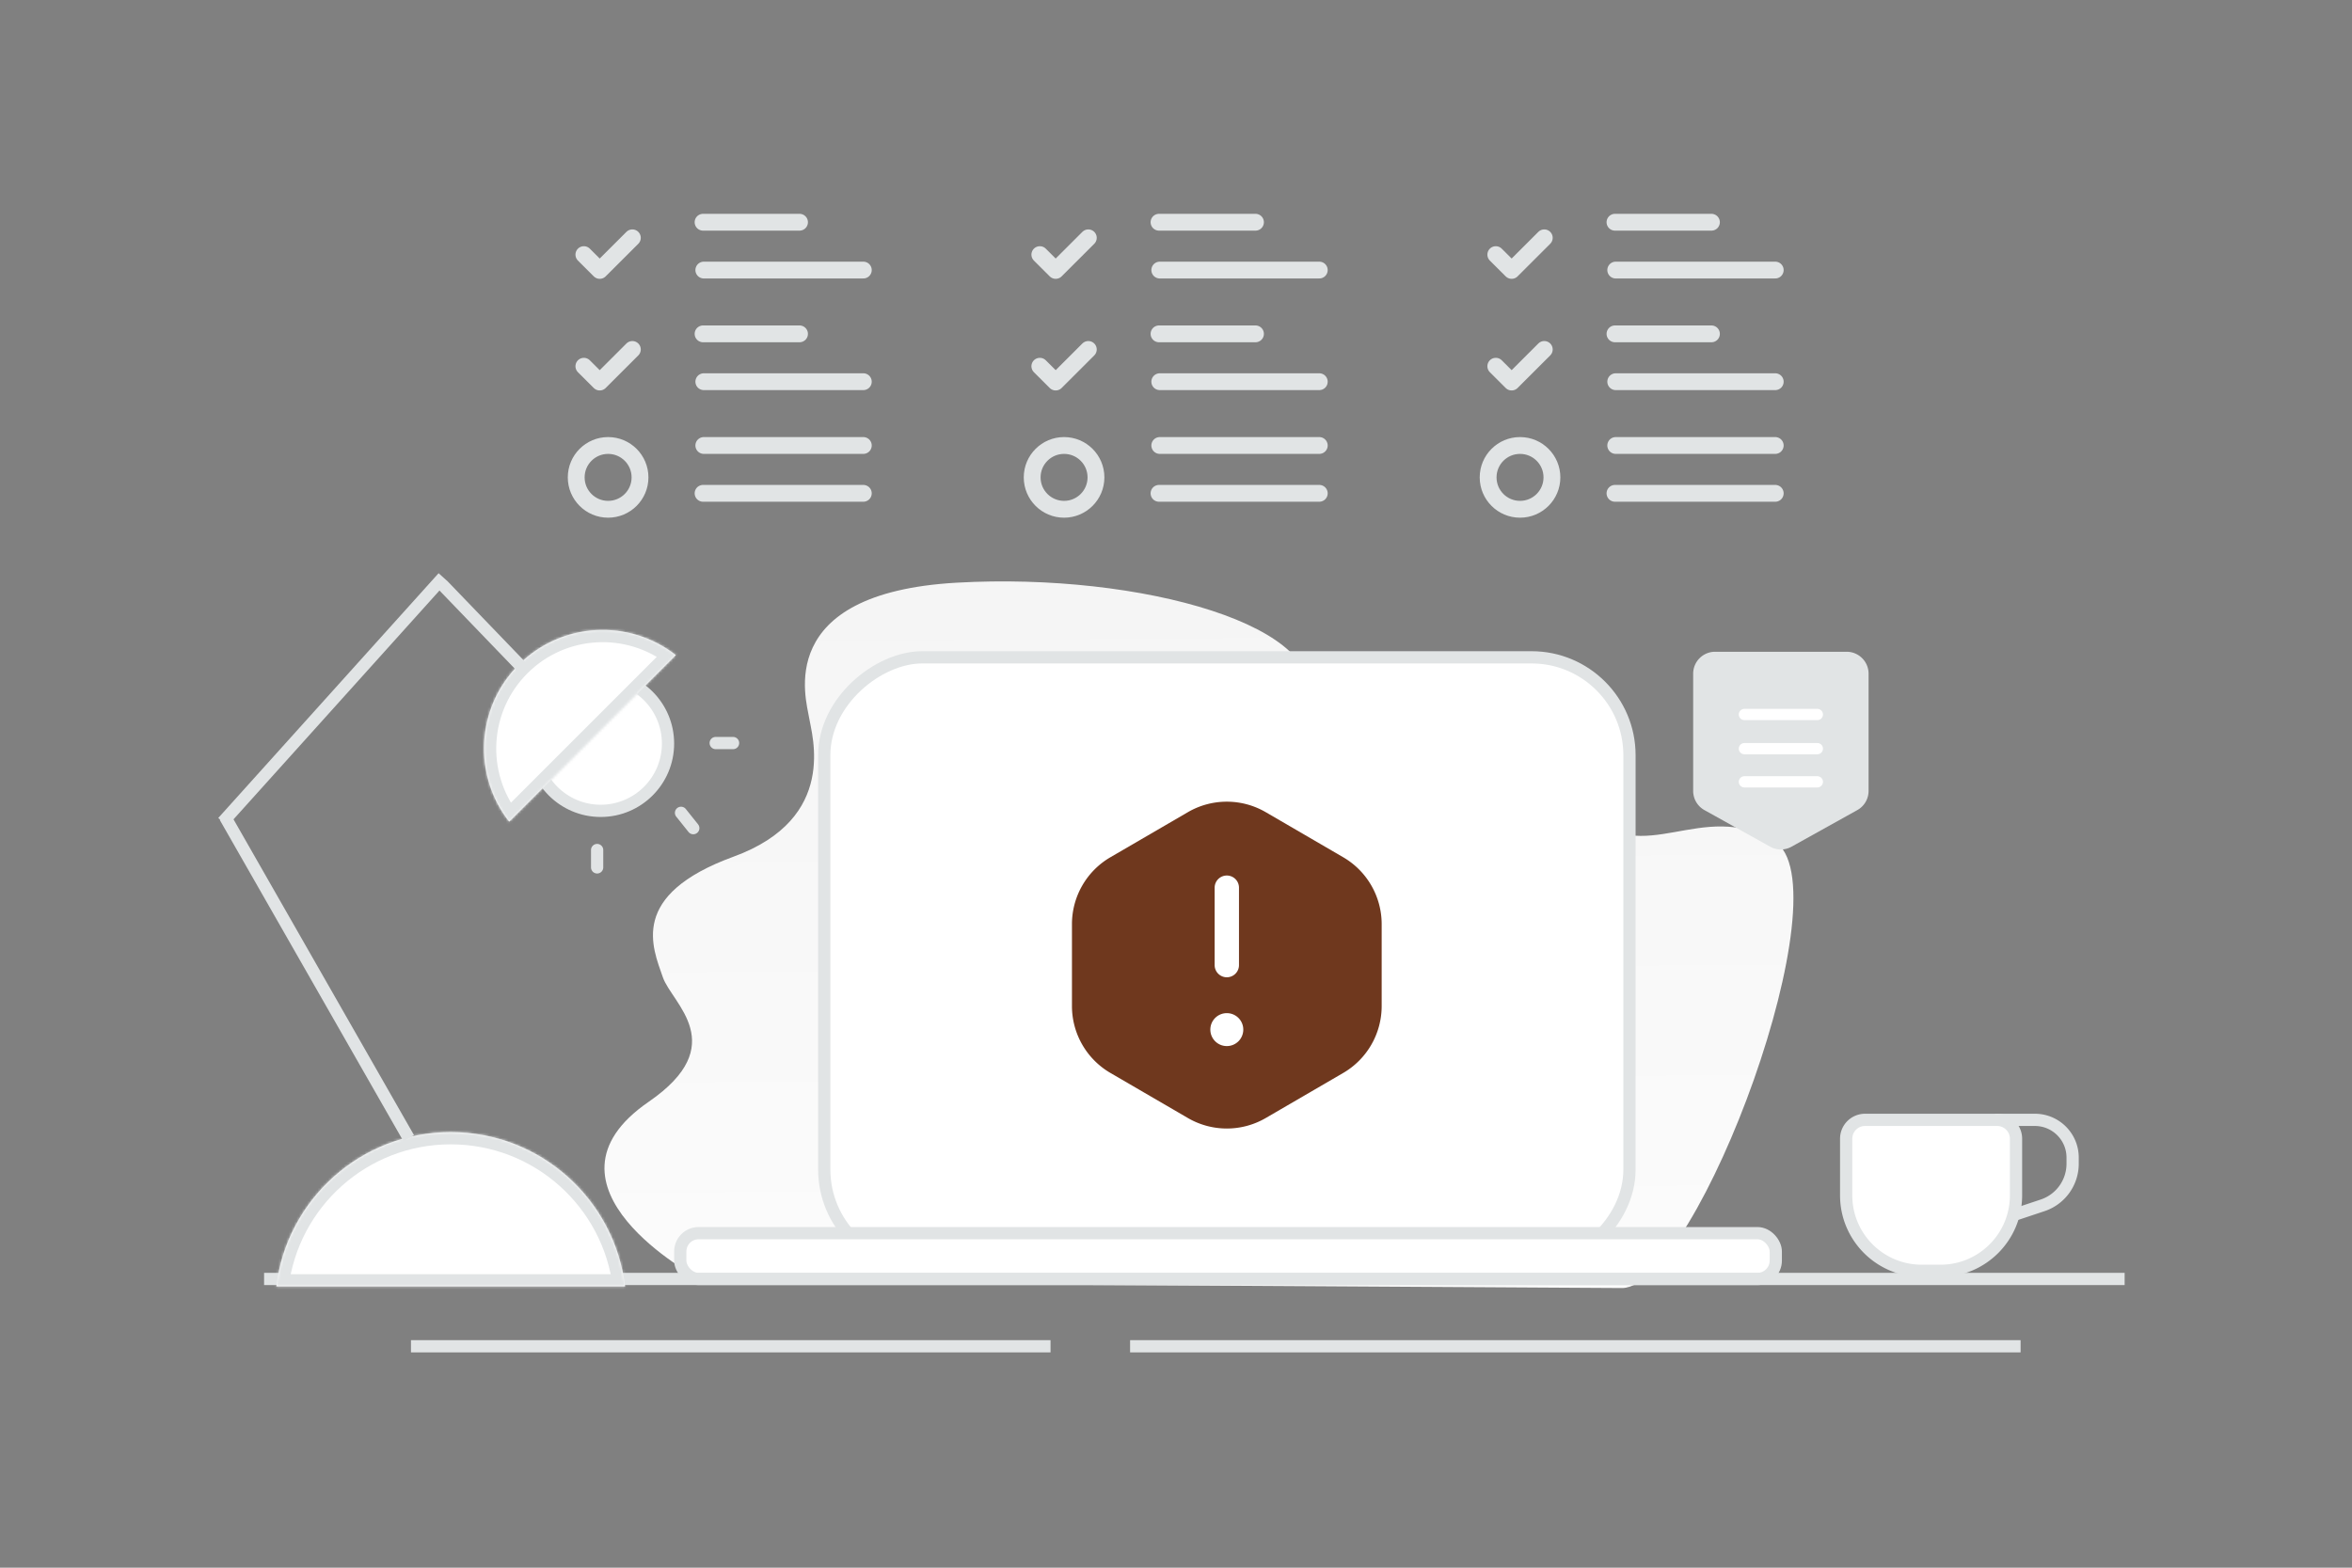 <svg width="900" height="600" viewBox="0 0 900 600" fill="none" xmlns="http://www.w3.org/2000/svg"><rect x="0" y="0" width="900" height="600" fill="#808080" stroke="none"/><path fill="transparent" d="M0 0h900v600H0z"/><path d="M366.138 223.008c70.658-4 144.739 16.834 133.85 47.036-10.89 30.203 58.218-10.727 85.796.162 19.634 7.752 11.786 31.353 21.284 40.862 21.779 21.803 44.054-5.653 71.772 10.821 27.718 16.474-29.031 170.226-57.989 171.084l-330.279-1.957-23.702-2.078s-65.562-34.975-18.663-67.238c31.712-21.815 8.895-37.657 5.445-47.644-3.959-11.467-13.198-31.494 27.06-46.191 40.258-14.696 29.864-46.676 28.873-53.296-.989-6.624-14.104-47.561 56.553-51.561z" fill="url(#a)"/><rect x="623.524" y="251.576" width="233.477" height="308.124" rx="37.471" transform="rotate(90 623.524 251.576)" fill="#fff" stroke="#E1E4E5" stroke-width="4.684"/><rect x="260.303" y="471.964" width="419.206" height="17.533" rx="7.026" fill="#fff" stroke="#E1E4E5" stroke-width="4.684"/><path stroke="#E1E4E5" stroke-width="4.684" d="M101.052 489.496H813m-655.742 25.762H401.99m30.446 0h340.751"/><mask id="b" fill="#fff"><path fill-rule="evenodd" clip-rule="evenodd" d="M239.192 492.36c-4.021-33.28-32.363-59.07-66.728-59.07-34.366 0-62.707 25.79-66.728 59.07h133.456z"/></mask><path fill-rule="evenodd" clip-rule="evenodd" d="M239.192 492.36c-4.021-33.28-32.363-59.07-66.728-59.07-34.366 0-62.707 25.79-66.728 59.07h133.456z" fill="#fff"/><path d="M239.192 492.36v4.684h5.283l-.633-5.245-4.65.561zm-133.456 0-4.65-.561-.634 5.245h5.284v-4.684zm66.728-54.386c31.967 0 58.337 23.991 62.078 54.948l9.3-1.123c-4.302-35.605-34.615-63.192-71.378-63.192v9.367zm-62.078 54.948c3.74-30.957 30.11-54.948 62.078-54.948v-9.367c-36.764 0-67.077 27.587-71.378 63.192l9.3 1.123zm-4.65 4.122h133.456v-9.368H105.736v9.368z" fill="#E1E4E5" mask="url(#b)"/><circle cx="229.858" cy="284.577" r="25.761" fill="#fff" stroke="#E1E4E5" stroke-width="4.684"/><mask id="c" fill="#fff"><path fill-rule="evenodd" clip-rule="evenodd" d="M258.601 250.735c-17.82-13.978-43.68-12.759-60.097 3.659-16.418 16.417-17.637 42.277-3.659 60.097l63.756-63.756z"/></mask><path fill-rule="evenodd" clip-rule="evenodd" d="M258.601 250.735c-17.82-13.978-43.68-12.759-60.097 3.659-16.418 16.417-17.637 42.277-3.659 60.097l63.756-63.756z" fill="#fff"/><path d="m258.601 250.735 3.312 3.312 3.737-3.736-4.158-3.261-2.891 3.685zm-63.756 63.756-3.685 2.891 3.261 4.158 3.736-3.737-3.312-3.312zm6.971-56.785c14.721-14.722 37.916-15.819 53.894-3.285l5.782-7.371c-19.662-15.423-48.187-14.081-66.3 4.032l6.624 6.624zm-3.285 53.895c-12.534-15.979-11.437-39.174 3.285-53.895l-6.624-6.624c-18.113 18.113-19.455 46.638-4.032 66.3l7.371-5.781zm-.374 6.202 63.756-63.756-6.624-6.624-63.756 63.756 6.624 6.624z" fill="#E1E4E5" mask="url(#c)"/><path stroke="#E1E4E5" stroke-width="4.684" d="M156.396 435.623 86.138 312.671m-.879 1.956 84.31-93.678m30.499 34.807-30.445-31.616"/><path d="M228.494 325.33v6.64m45.373-47.586h6.639M260.6 311.097l4.684 5.855m505.131 148.101 11.205-3.735a16.788 16.788 0 0 0 11.478-15.925v-2.344c0-7.977-6.466-14.443-14.443-14.443h-14.443" stroke="#E1E4E5" stroke-width="4.684" stroke-linecap="round" stroke-linejoin="round"/><path fill-rule="evenodd" clip-rule="evenodd" d="M706.442 435.827v21.665c0 15.953 12.933 28.886 28.886 28.886h7.221c15.954 0 28.887-12.933 28.887-28.886v-21.665a7.222 7.222 0 0 0-7.222-7.221h-50.551a7.221 7.221 0 0 0-7.221 7.221z" fill="#fff" stroke="#E1E4E5" stroke-width="4.684" stroke-linecap="round" stroke-linejoin="round"/><path fill-rule="evenodd" clip-rule="evenodd" d="M647.894 302.7v-44.844c0-4.645 3.754-8.408 8.39-8.408h50.343c4.636 0 8.391 3.763 8.391 8.408V302.7a8.407 8.407 0 0 1-4.317 7.349l-25.172 14.012a8.366 8.366 0 0 1-8.151 0l-25.172-14.012a8.415 8.415 0 0 1-4.312-7.349z" fill="#E1E4E5"/><path d="M667.503 286.53h27.906m-27.906-13.074h27.906m-27.906 25.77h27.906" stroke="#fff" stroke-width="4.311" stroke-linecap="round" stroke-linejoin="round"/><path fill-rule="evenodd" clip-rule="evenodd" d="M410.187 385.048v-31.353a29.635 29.635 0 0 1 14.722-25.606l29.628-17.244a29.64 29.64 0 0 1 29.807 0l29.628 17.244a29.627 29.627 0 0 1 14.729 25.606v31.353a29.633 29.633 0 0 1-14.722 25.605l-29.629 17.244a29.634 29.634 0 0 1-29.806 0l-29.628-17.244a29.624 29.624 0 0 1-14.729-25.605z" fill="#6f381e"/><path d="M469.444 369.372v-29.629m-.006 52.673c-.909 0-1.646.737-1.64 1.646a1.647 1.647 0 1 0 1.64-1.646" stroke="#fff" stroke-width="9.315" stroke-linecap="round" stroke-linejoin="round"/><path d="m241.975 91.022-12.488 12.475-6.067-6.048m193.029-6.427-12.488 12.475-6.066-6.048m193.028-6.427-12.488 12.475-6.066-6.048M269.03 85.052h36.908m137.566 0h36.908m137.567 0h36.907m-385.568 18.309h61.034m113.44 0h61.034m113.44 0H679.3m-437.325 30.385-12.488 12.475-6.067-6.049m193.029-6.426-12.488 12.475-6.066-6.049m193.028-6.426-12.488 12.475-6.066-6.049M269.03 127.775h36.908m137.566 0h36.908m137.567 0h36.907m-385.568 18.31h61.034m113.44 0h61.034m113.44 0H679.3M330.351 188.81H269.03m235.795 0h-61.321m235.795 0h-61.32m-287.627-18.312h-61.034m235.508 0h-61.034m235.508 0h-61.034" stroke="#E1E4E5" stroke-width="6.44" stroke-linecap="round" stroke-linejoin="round"/><path clip-rule="evenodd" d="M232.697 194.914c6.742 0 12.207-5.466 12.207-12.207 0-6.742-5.465-12.207-12.207-12.207-6.741 0-12.207 5.465-12.207 12.207 0 6.741 5.466 12.207 12.207 12.207zm174.475 0c6.741 0 12.206-5.466 12.206-12.207 0-6.742-5.465-12.207-12.206-12.207-6.742 0-12.207 5.465-12.207 12.207 0 6.741 5.465 12.207 12.207 12.207zm174.474 0c6.741 0 12.207-5.466 12.207-12.207 0-6.742-5.466-12.207-12.207-12.207-6.742 0-12.207 5.465-12.207 12.207 0 6.741 5.465 12.207 12.207 12.207z" stroke="#E1E4E5" stroke-width="6.44" stroke-linecap="round" stroke-linejoin="round"/><defs><linearGradient id="a" x1="468.483" y1="644.607" x2="463.525" y2="-71.758" gradientUnits="userSpaceOnUse"><stop stop-color="#fff"/><stop offset="1" stop-color="#EEE"/></linearGradient></defs></svg>